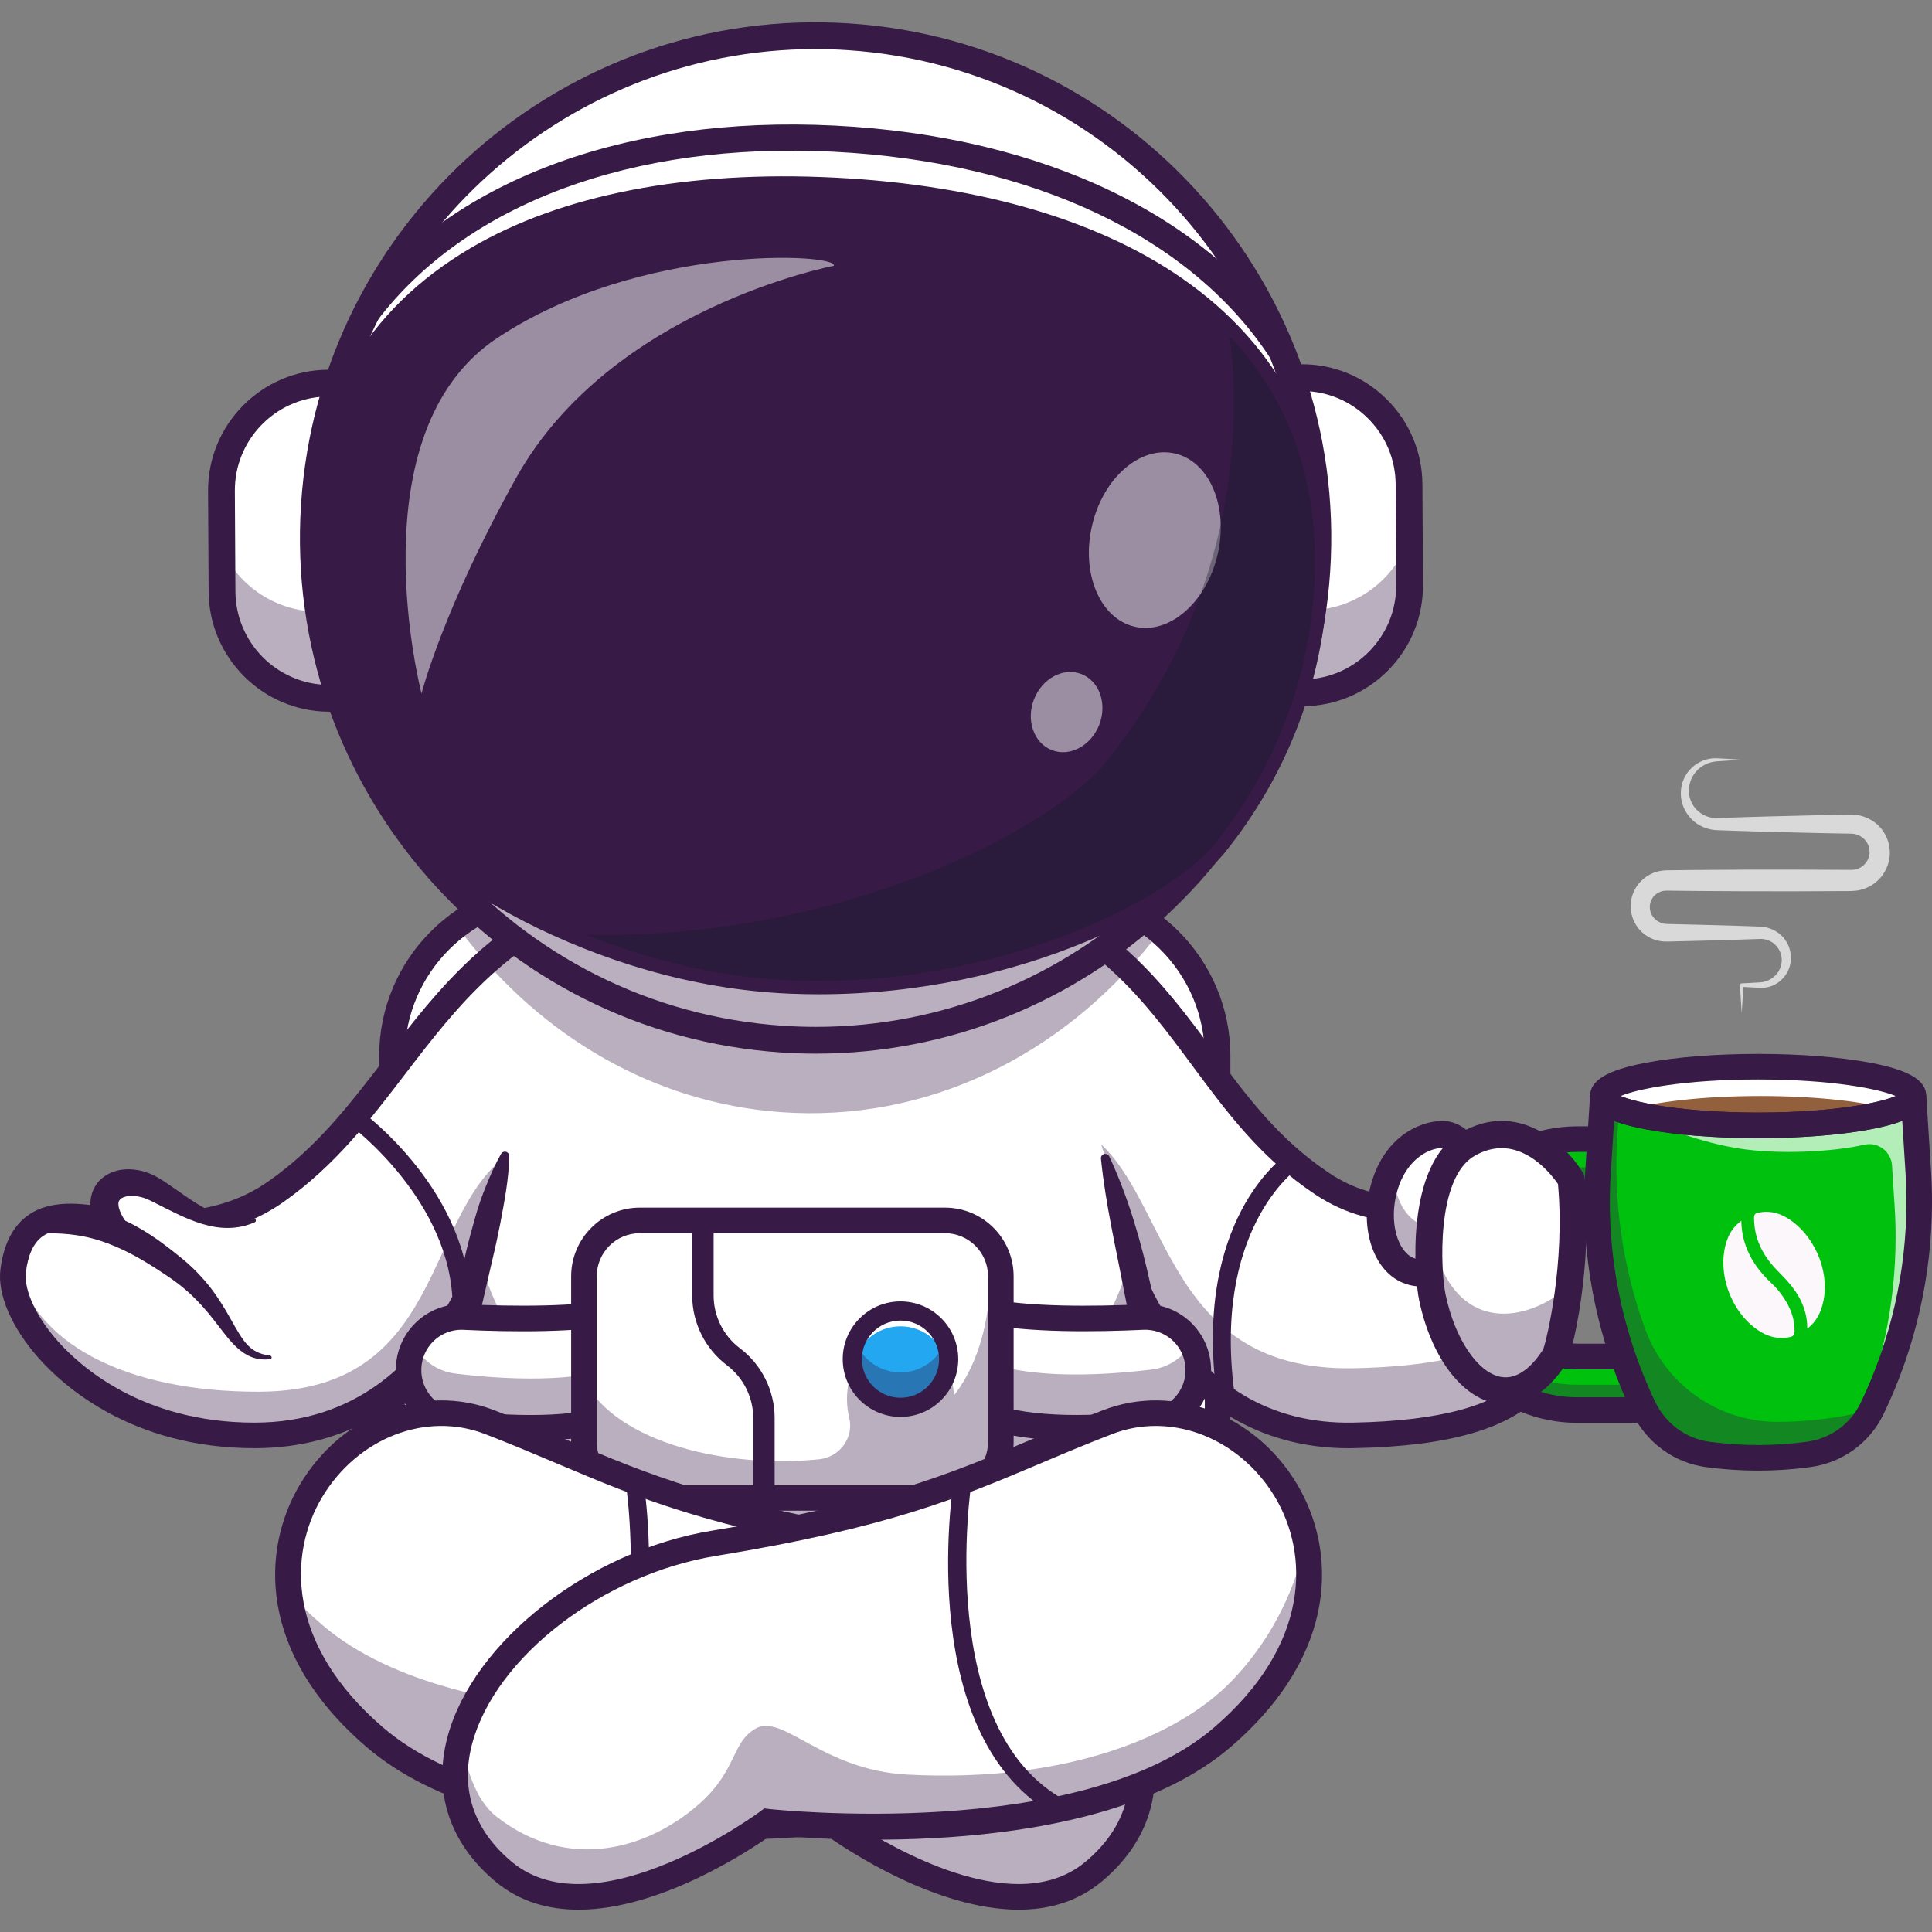 <?xml version="1.0" encoding="utf-8"?>
<!-- Generator: Adobe Illustrator 25.0.0, SVG Export Plug-In . SVG Version: 6.00 Build 0)  -->
<svg version="1.1" id="Layer_1" xmlns="http://www.w3.org/2000/svg" xmlns:xlink="http://www.w3.org/1999/xlink" x="0px" y="0px"
	 viewBox="0 0 1000 1000" style="enable-background:new 0 0 1000 1000;" xml:space="preserve">
<rect x="0" y="0" width="1000" height="1000" fill="#808080" stroke="none"/>
<style type="text/css">
	.st0{fill:#FFFFFF;}
	.st1{fill:#371A45;}
	.st2{opacity:0.35;}
	.st3{fill:#22A7F0;}
	.st4{opacity:0.5;}
	.st5{fill:#111A28;}
	.st6{opacity:0.2;}
	.st7{fill:#390075;}
	.st8{fill:#00C10E;}
	.st9{fill:#FCF7FB;}
	.st10{opacity:0.7;}
	.st11{fill:#93603E;}
</style>
<g>
	<g>
		<g>
			<path class="st0" d="M623.63,546.6v255.25c0,42.93-35.13,78.04-78.04,78.04H287.53c-42.91,0-78.04-35.11-78.04-78.04V546.6
				c0-25.28,12.17-47.83,30.93-62.11c13.12-9.99,29.46-15.93,47.11-15.93h258.06c19.3,0,37.03,7.11,50.69,18.85
				C613,501.74,623.63,522.97,623.63,546.6z"/>
		</g>
		<g>
			<path class="st1" d="M545.58,468.55c42.92,0,78.04,35.12,78.04,78.04v255.26c0,42.92-35.12,78.04-78.04,78.04H287.53
				c-42.92,0-78.04-35.12-78.04-78.04V546.59c0-42.92,35.12-78.04,78.04-78.04H545.58 M545.58,455.32H287.53
				c-50.33,0-91.27,40.95-91.27,91.27v255.26c0,50.33,40.94,91.27,91.27,91.27h258.05c50.33,0,91.27-40.94,91.27-91.27V546.59
				C636.85,496.26,595.91,455.32,545.58,455.32L545.58,455.32z"/>
		</g>
		<g>
			<path class="st0" d="M514.68,459.42c96.12,33,103.22,109.12,169.71,153.3c28.78,19.13,58.85,14.45,94.75,4.82
				c19.14-5.13,28.32,13.84,29.58,46.31c1.75,45.24-13.82,77.25-107.98,79.09C591,745.1,572,615.18,572,615.18"/>
		</g>
		<g class="st2">
			<path class="st1" d="M700.74,742.96C590.99,745.1,572,615.19,572,615.19l-10.93-29.71c45.27,27.44,37.8,124.7,139.67,122.72
				c77.86-1.52,101.97-23.67,107.02-56.87c0.46,3.9,0.79,8.1,0.96,12.54C810.47,709.1,794.91,741.11,700.74,742.96z"/>
		</g>
		<g>
			<path class="st1" d="M698.12,749.6c-46.18,0-83.7-22.92-108.64-66.44c-18.87-32.92-23.82-65.65-24.02-67.02
				c-0.53-3.62,1.97-6.98,5.59-7.51c3.61-0.52,6.98,1.98,7.5,5.59c0.05,0.31,4.87,31.92,22.6,62.69
				c23.21,40.27,56.7,60.34,99.47,59.43c44.91-0.88,73.81-8.79,88.33-24.18c9.98-10.58,14.04-25.39,13.16-48.04
				c-1.06-27.44-7.51-36.17-11.26-38.94c-1.68-1.23-4.53-2.71-9.99-1.25c-34.37,9.22-67.89,15.72-100.13-5.7
				c-28.04-18.63-45.99-42.89-63.35-66.35c-25.61-34.61-49.81-67.31-104.85-86.21c-3.46-1.19-5.3-4.95-4.11-8.41s4.95-5.3,8.41-4.11
				c58.94,20.24,85.5,56.14,111.19,90.85c17.45,23.58,33.93,45.85,60.03,63.2c25.16,16.72,50.82,14.28,89.38,3.94
				c8-2.15,15.36-0.98,21.27,3.37c10.07,7.42,15.66,23.93,16.64,49.08c0.69,17.83-0.59,40.49-16.76,57.63
				c-17.33,18.37-48.37,27.37-97.7,28.33C699.95,749.59,699.03,749.6,698.12,749.6z"/>
		</g>
		<g>
			<path class="st0" d="M318.09,459.42c-96.12,33-110.02,111.75-175.45,157.5c-19.53,13.65-46.42,21.13-88.98,14.48
				c-19.58-3.06-42.85-5.79-46.88,26.46c-3.27,26.21,42.05,85.29,125.24,85.1c109.76-0.25,128.74-127.77,128.74-127.77
				L318.09,459.42z"/>
		</g>
		<g class="st2">
			<path class="st1" d="M273,591.96l-12.24,23.21c0,0-18.99,127.53-128.75,127.79c-83.18,0.19-128.5-58.89-125.23-85.11
				c0.22-1.77,0.5-3.43,0.83-5c8.67,42.01,56.73,67.65,126.49,67.5C237.09,720.13,216.8,615.84,273,591.96z"/>
		</g>
		<g>
			<path class="st1" d="M131.62,749.57c-63.52,0-99.18-32.55-111.58-46.57C6.01,687.16-1.4,669.97,0.22,657.04
				c1.58-12.64,6.15-21.89,13.58-27.49c12.18-9.18,28.77-6.58,40.88-4.68c36.27,5.67,63.01,1.43,84.17-13.36
				c25.06-17.52,42.18-39.87,60.3-63.54c27.93-36.48,56.82-74.2,116.79-94.79c3.45-1.19,7.22,0.65,8.41,4.11s-0.65,7.22-4.11,8.41
				c-56.19,19.29-83.84,55.4-110.58,90.32c-17.94,23.43-36.49,47.65-63.23,66.34c-23.8,16.64-54.48,21.75-93.79,15.59
				c-12.21-1.91-23.76-3.18-30.87,2.18c-4.53,3.41-7.28,9.48-8.41,18.56c-0.85,6.79,2.99,20.18,16.6,35.56
				c11.21,12.67,43.55,42.1,101.67,42.1c0.13,0,0.25,0,0.39,0c102.88-0.23,122.03-120.91,122.21-122.13
				c0.54-3.61,3.9-6.12,7.52-5.57c3.61,0.54,6.11,3.9,5.57,7.52c-0.2,1.35-5.15,33.51-24.03,66.13
				c-25.41,43.91-63.87,67.18-111.24,67.28C131.9,749.57,131.76,749.57,131.62,749.57z"/>
		</g>
		<g>
			<path class="st1" d="M238.91,681.2c-2.55,0-4.62-2.07-4.62-4.62c0-54.82-52.9-94.14-53.44-94.53c-2.06-1.5-2.51-4.39-1.01-6.45
				s4.39-2.51,6.45-1.01c2.34,1.7,57.23,42.41,57.23,101.99C243.53,679.13,241.46,681.2,238.91,681.2z"/>
		</g>
		<g>
			<path class="st0" d="M61,637.96c-17.37-20.07,1.08-32.62,19.63-22c16.85,9.65,31.91,21.28,51.02,15.76
				c0,0-1.45,12.13-16.79,25.45C99.5,670.48,61,637.96,61,637.96z"/>
		</g>
		<g>
			<path class="st1" d="M55.99,642.29c-3.48-3.58-6.79-7.86-8.46-13.89c-0.79-2.99-1.13-6.55-0.07-10.2
				c0.46-1.81,1.36-3.56,2.41-5.15c1.1-1.56,2.46-2.89,3.91-3.96c2.93-2.13,6.14-3.19,9.18-3.65c3.07-0.43,5.99-0.23,8.74,0.28
				c2.76,0.51,5.34,1.42,7.73,2.57c1.19,0.59,2.35,1.2,3.45,1.89c0.59,0.35,1.08,0.66,1.52,0.97l1.4,0.93
				c7.44,4.97,14.23,10.21,21.56,14.03c3.65,1.93,7.46,3.41,11.47,4.28c4.01,0.84,8.23,0.98,12.53,0.42h0.01
				c0.52-0.07,1,0.3,1.07,0.82c0.06,0.43-0.18,0.83-0.56,1c-4.14,1.84-8.78,2.9-13.51,2.95c-4.74,0.1-9.47-0.8-13.94-2.14
				c-8.96-2.79-16.94-7.21-24.65-11.04l-1.44-0.72c-0.49-0.26-0.96-0.48-1.34-0.64c-0.81-0.38-1.64-0.68-2.47-0.97
				c-1.65-0.56-3.31-0.87-4.89-1.03c-3.15-0.34-6.05,0.5-7.23,1.54c-0.57,0.55-0.83,0.92-0.99,1.53c-0.18,0.58-0.19,1.56,0.07,2.8
				c0.29,1.23,0.84,2.69,1.62,4.17c0.78,1.49,1.8,3.02,2.86,4.58l0.21,0.31c2.06,3.02,1.29,7.14-1.73,9.2
				C61.78,644.98,58.19,644.56,55.99,642.29z"/>
		</g>
		<g>
			<path class="st1" d="M139.74,703.56c-3.07,0.3-6.37,0.07-9.47-1.12c-3.09-1.19-5.85-3.18-8.14-5.41
				c-2.35-2.21-4.3-4.64-6.18-7.03l-5.5-7.07c-3.6-4.63-7.41-8.9-11.52-12.77c-4.11-3.91-8.58-7.24-13.33-10.37
				c-5-3.34-9.83-6.42-14.78-9.18c-4.94-2.75-9.98-5.12-15.11-7.05c-10.27-3.95-20.98-5.43-31.86-5.15h-0.18
				c-3.66,0.09-6.7-2.79-6.79-6.45c-0.09-3.38,2.38-6.24,5.64-6.72c12.9-1.93,26.47-0.01,38.39,4.94
				c12.02,4.77,22.45,12.43,31.68,19.94c4.94,3.85,9.59,8.31,13.66,13.1c4.14,4.76,7.58,10.03,10.71,15.26
				c3.1,5.24,5.77,10.59,9.02,15.1c1.64,2.25,3.53,4.19,5.84,5.58c2.32,1.35,5.03,2.19,7.92,2.5h0.01c0.52,0.06,0.9,0.53,0.84,1.05
				C140.55,703.17,140.18,703.52,139.74,703.56z"/>
		</g>
		<g>
			<path class="st0" d="M612.38,875.01H220.73c0,0-0.43-43.76,7.28-108.75c1.37-11.66,3.02-24.02,4.99-36.94
				c8.64-56.95,23.33-124.69,48.35-192.01c3.76-10.13,7.77-20.24,12-30.31c3.38-8,6.9-15.95,10.6-23.86
				c2.69-5.79,5.48-11.56,8.35-17.3h208.49c2.88,5.74,5.67,11.5,8.35,17.3c3.75,8,7.31,16.07,10.71,24.15
				c4.85,11.53,9.38,23.12,13.62,34.71c23.96,65.78,38.18,131.7,46.61,187.32c1.97,12.96,3.62,25.36,5.01,37.07
				C612.8,831.3,612.38,875.01,612.38,875.01z"/>
		</g>
		<g class="st2">
			<path class="st1" d="M612.38,875.01H220.73c0,0-0.43-43.76,7.28-108.75c1.37-11.66,3.02-24.02,4.99-36.94
				c3.72-24.52,8.57-51.06,14.88-78.68c20.46,71.47,86.36,125.89,167.09,125.89h3.5c80.51,0,146.23-54.13,166.89-125.33
				c6.25,27.42,11.04,53.76,14.73,78.11c1.97,12.96,3.62,25.36,5.01,37.07C612.8,831.3,612.38,875.01,612.38,875.01z"/>
		</g>
		<g>
			<path class="st1" d="M574.14,598.54c9.99,21.44,16.47,44.1,21.49,67c2.74,11.41,4.68,22.98,6.76,34.52
				c0.98,5.78,1.8,11.58,2.7,17.37l1.36,8.68l1.2,8.71l2.35,17.42l2.15,17.44c1.28,11.65,2.5,23.3,3.46,34.98
				c1.95,23.4,3.29,46.67,3.38,70.41l0.03,6.55h-6.64H413.22v-13.23h6.67v13.23H220.74h-6.64l0.03-6.55
				c0.09-23.85,1.45-47.24,3.41-70.75c1.98-23.46,4.63-46.87,8.11-70.16l1.26-8.74l1.44-8.71c0.98-5.8,1.87-11.62,2.93-17.42
				c2.23-11.56,4.24-23.16,6.56-34.72c1.15-5.78,2.15-11.59,3.56-17.31c1.38-5.73,2.94-11.42,4.56-17.09
				c1.56-5.68,3.53-11.26,5.79-16.75c2.21-5.5,4.63-10.93,7.6-16.18c0.62-1.09,2-1.47,3.09-0.85c0.75,0.42,1.16,1.21,1.15,2.01v0.06
				c-0.23,12.08-2.53,23.48-4.67,34.93c-1.13,5.71-2.32,11.4-3.69,17.05l-3.92,16.99c-5.4,22.63-9.1,45.64-12.57,68.64
				c-3.44,23.02-6.06,46.16-8.02,69.35c-1.94,23.14-3.28,46.54-3.37,69.51l-6.62-6.55h199.15v13.23h-6.67v-13.23h199.15l-6.62,6.55
				c-0.09-22.86-1.42-46.15-3.34-69.18c-1.97-23.07-4.46-46.12-8.03-69.01l-1.29-8.59l-1.48-8.56c-1.03-5.7-1.96-11.41-3.07-17.09
				c-2.28-11.35-4.34-22.74-6.69-34.07c-4.28-22.77-9.61-45.21-11.98-68.69l-0.01-0.05c-0.12-1.23,0.77-2.32,2-2.44
				C572.86,597.17,573.75,597.71,574.14,598.54z"/>
		</g>
		<g>
			<g class="st2">
				<path class="st1" d="M415.48,730.42c1.64,2.51,3.23,4.98,4.76,7.4C418.7,735.4,417.1,732.92,415.48,730.42z"/>
			</g>
			<g>
				<path class="st0" d="M323.05,731.81c-24.27,9.82-61.82,7.77-87.42,4.67c-15.36-1.86-26.13-16.03-23.87-31.33l0,0
					c2.06-13.96,14.35-24.12,28.45-23.46c23.95,1.12,59.87,1.65,82.61-3.4"/>
			</g>
			<g class="st2">
				<path class="st1" d="M323.06,731.8c-24.27,9.84-61.83,7.76-87.43,4.68c-15.36-1.86-26.13-16.04-23.87-31.33
					c0.45-3.12,1.43-6.05,2.82-8.73c4.04,7.72,11.7,13.41,21.04,14.54c25.56,3.1,63.05,5.15,87.32-4.62L323.06,731.8z"/>
			</g>
			<g>
				<path class="st1" d="M274.81,745.65c-14.05,0-28.02-1.16-39.97-2.61c-9.2-1.11-17.37-5.79-22.99-13.16
					c-5.63-7.38-7.99-16.51-6.63-25.71c2.57-17.41,17.72-29.96,35.31-29.1c24.95,1.17,59.23,1.55,80.87-3.25
					c3.44-0.76,11.99-0.8,17,15.34c5.07,16.32,4.5,43.74-12.86,50.76l0,0C311.28,743.71,292.98,745.65,274.81,745.65z M238.9,688.28
					c-10.31,0-19.07,7.51-20.6,17.84c-0.83,5.63,0.61,11.22,4.06,15.75c3.44,4.51,8.43,7.37,14.06,8.05
					c36.58,4.43,66.46,2.93,84.14-4.23c5.09-2.06,6.61-10.32,7.03-13.78c1.5-12.38-2.23-23.96-4.62-26.86
					c-23.08,4.83-57.8,4.46-83.08,3.27C239.57,688.29,239.23,688.28,238.9,688.28z M323.05,731.81h0.02H323.05z"/>
			</g>
			<g>
				<path class="st0" d="M596.07,736.47c-12.01,1.46-26.67,2.68-41.35,2.54c-1.01,0-2.01-0.02-3.02-0.05
					c-1.06-0.02-2.13-0.05-3.19-0.09c-0.72-0.02-1.42-0.05-2.11-0.08c-0.84-0.05-1.67-0.09-2.5-0.14c-1.06-0.06-2.11-0.14-3.16-0.21
					h-0.08c-1.04-0.08-2.1-0.17-3.14-0.28c-0.69-0.06-1.38-0.14-2.05-0.21c-0.58-0.05-1.16-0.12-1.73-0.18
					c-0.9-0.11-1.81-0.23-2.68-0.35c-0.84-0.12-1.67-0.24-2.48-0.38c-0.17-0.02-0.34-0.03-0.49-0.08c-0.97-0.14-1.91-0.31-2.85-0.49
					c-0.95-0.17-1.88-0.35-2.8-0.55c-0.08-0.02-0.15-0.03-0.23-0.05c-0.52-0.12-1.04-0.23-1.55-0.35c-0.57-0.12-1.13-0.26-1.7-0.41
					h-0.02c-1.73-0.43-3.43-0.92-5.09-1.44c-0.89-0.28-1.78-0.58-2.65-0.89c-0.87-0.31-1.73-0.64-2.56-0.98l0.11-25.69l0.12-27.82
					c5.82,1.3,12.52,2.22,19.64,2.86c20.71,1.88,45.15,1.36,62.97,0.54c0.43-0.02,0.86-0.03,1.3-0.03
					c13.54,0,25.16,9.96,27.15,23.49C622.21,720.45,611.42,734.62,596.07,736.47z"/>
			</g>
			<g class="st2">
				<path class="st1" d="M596.07,736.47c-12.01,1.46-26.67,2.68-41.35,2.54c-1.01,0-2.01-0.02-3.02-0.05
					c-1.06-0.02-2.13-0.05-3.19-0.09c-0.72-0.02-1.42-0.05-2.11-0.08c-0.84-0.05-1.67-0.09-2.5-0.14c-1.06-0.06-2.11-0.14-3.16-0.21
					h-0.08c-1.04-0.08-2.1-0.17-3.14-0.28c-0.69-0.06-1.38-0.14-2.05-0.21c-0.58-0.05-1.16-0.12-1.73-0.18
					c-0.9-0.11-1.81-0.23-2.68-0.35c-0.84-0.12-1.67-0.25-2.48-0.38c-0.17-0.02-0.34-0.03-0.49-0.08c-0.96-0.14-1.92-0.31-2.85-0.49
					c-0.95-0.17-1.88-0.35-2.8-0.55c-0.08-0.02-0.15-0.03-0.23-0.05c-0.52-0.12-1.04-0.23-1.55-0.35c-0.57-0.12-1.13-0.26-1.7-0.41
					h-0.02c-1.73-0.43-3.43-0.92-5.09-1.44c-0.89-0.28-1.78-0.58-2.65-0.89c-0.87-0.31-1.73-0.64-2.56-0.98l0.11-25.69l0.02-1.85
					c0.78,0.32,1.61,0.64,2.44,0.93c0.87,0.31,1.76,0.61,2.65,0.89c1.65,0.52,3.36,1.01,5.09,1.44h0.02
					c0.57,0.15,1.13,0.29,1.7,0.41c0.51,0.12,1.03,0.23,1.55,0.35l0.23,0.05c0.92,0.2,1.85,0.38,2.8,0.55
					c0.93,0.18,1.88,0.35,2.85,0.49c0.15,0.05,0.32,0.06,0.49,0.08c0.81,0.14,1.64,0.26,2.48,0.38c0.87,0.12,1.78,0.24,2.68,0.35
					c0.57,0.06,1.15,0.14,1.73,0.18c0.67,0.08,1.36,0.15,2.05,0.21c1.04,0.11,2.1,0.2,3.14,0.28h0.08c1.04,0.08,2.1,0.15,3.16,0.21
					c0.83,0.05,1.65,0.09,2.5,0.14c0.69,0.03,1.39,0.06,2.11,0.08c1.06,0.05,2.13,0.08,3.19,0.09c1.01,0.03,2.01,0.05,3.02,0.05
					c14.68,0.14,29.34-1.09,41.35-2.54c8.92-1.07,16.3-6.31,20.47-13.51c1.7,2.94,2.88,6.24,3.4,9.77
					C622.21,720.45,611.42,734.62,596.07,736.47z"/>
			</g>
			<g>
				<path class="st1" d="M556.9,745.65c-18.17,0-36.47-1.94-50.73-7.71l0,0c-17.36-7.03-17.94-34.45-12.86-50.76
					c5.02-16.14,13.56-16.11,17-15.34c21.64,4.8,55.92,4.41,80.87,3.25c17.57-0.89,32.73,11.69,35.31,29.1
					c1.36,9.19-1,18.33-6.63,25.71c-5.62,7.37-13.79,12.04-22.99,13.16C584.91,744.49,570.94,745.65,556.9,745.65z M511.14,725.67
					c17.68,7.16,47.56,8.66,84.14,4.23c5.63-0.68,10.62-3.54,14.06-8.05c3.45-4.52,4.89-10.11,4.06-15.74
					c-1.58-10.66-10.84-18.27-21.6-17.81c-25.28,1.18-60,1.56-83.08-3.28c-2.38,2.91-6.11,14.49-4.62,26.87
					C504.52,715.35,506.04,723.61,511.14,725.67L511.14,725.67z"/>
			</g>
			<g>
				<path class="st0" d="M518.03,660.61v85.76c0,15.91-13.02,28.94-28.94,28.94H331.16c-15.89,0-28.91-13.02-28.91-28.94v-85.76
					c0-15.91,13.02-28.91,28.91-28.91H489.1c9.37,0,17.73,4.51,23.03,11.46C515.83,648.01,518.03,654.06,518.03,660.61z"/>
			</g>
			<g class="st2">
				<path class="st1" d="M518.03,660.61v85.76c0,15.9-13.02,28.92-28.94,28.92H331.16c-15.9,0-28.91-13.01-28.91-28.91v-32.1
					c16.92,32.9,74.41,45.83,121.71,41.04c10.56-1.07,18.12-11.11,15.6-21.42c-0.75-3.08-1.16-6.34-1.16-9.72
					c0-18.71,12.39-33.87,27.68-33.87c14.78,0,26.89,14.19,27.67,32.05c18.95-24.77,19.98-57.93,18.38-79.2
					C515.83,648.02,518.03,654.07,518.03,660.61z"/>
			</g>
			<g>
				<path class="st1" d="M489.11,781.91H331.17c-19.59,0-35.54-15.94-35.54-35.53v-85.77c0-19.59,15.94-35.54,35.54-35.54h157.94
					c19.59,0,35.54,15.94,35.54,35.54v85.77C524.64,765.97,508.7,781.91,489.11,781.91z M331.17,638.3c-12.3,0-22.3,10.01-22.3,22.3
					v85.77c0,12.3,10.01,22.3,22.3,22.3h157.94c12.3,0,22.3-10,22.3-22.3V660.6c0-12.3-10-22.3-22.3-22.3H331.17z"/>
			</g>
			<g>
				<circle class="st3" cx="466.09" cy="703.49" r="24.94"/>
			</g>
			<g>
				<path class="st0" d="M491.03,703.5c0,1.35-0.1,2.68-0.32,3.97c-1.9-11.89-12.2-20.97-24.62-20.97
					c-12.42,0-22.72,9.08-24.62,20.97c-0.22-1.3-0.32-2.62-0.32-3.97c0-13.77,11.17-24.94,24.94-24.94
					C479.86,678.55,491.03,689.72,491.03,703.5z"/>
			</g>
			<g class="st2">
				<path class="st1" d="M491.02,703.49c0,13.77-11.16,24.94-24.94,24.94s-24.94-11.16-24.94-24.94c0-3.19,0.6-6.22,1.71-9.02
					c3.59,9.3,12.64,15.89,23.23,15.89s19.63-6.59,23.23-15.89C490.42,697.26,491.02,700.3,491.02,703.49z"/>
			</g>
			<g>
				<path class="st1" d="M466.09,733.4c-16.49,0-29.9-13.42-29.9-29.9c0-16.49,13.41-29.9,29.9-29.9s29.9,13.41,29.9,29.9
					C495.99,719.98,482.58,733.4,466.09,733.4z M466.09,683.52c-11.02,0-19.98,8.96-19.98,19.98c0,11.02,8.96,19.98,19.98,19.98
					c11.02,0,19.98-8.96,19.98-19.98C486.07,692.48,477.1,683.52,466.09,683.52z"/>
			</g>
			<g>
				<path class="st1" d="M395.41,780.84c-3.06,0-5.54-2.48-5.54-5.54v-41.38c0-10.65-5.08-20.82-13.58-27.23
					c-11.27-8.49-18-21.97-18-36.09v-38.91c0-3.06,2.48-5.54,5.54-5.54s5.54,2.48,5.54,5.54v38.91c0,10.65,5.08,20.83,13.58,27.23
					c11.27,8.49,18,21.98,18,36.09v41.38C400.95,778.36,398.47,780.84,395.41,780.84z"/>
			</g>
		</g>
		<g class="st2">
			<path class="st1" d="M596.28,487.4c-46.79,58.82-116.51,93.76-192.25,88.23c-65.9-4.81-123.71-39.36-163.62-91.14
				c13.12-9.99,29.46-15.93,47.11-15.93h258.06C564.89,468.56,582.61,475.67,596.28,487.4z"/>
		</g>
		<g>
			<g>
				<path class="st0" d="M674.36,358.61L674.36,358.61c-2.93,0.02-5.31-2.34-5.33-5.27l-0.86-152.56c-0.02-2.93,2.34-5.31,5.27-5.33
					l0,0c30.69-0.17,55.7,24.56,55.88,55.25l0.29,52.02C729.78,333.42,705.04,358.44,674.36,358.61z"/>
				<path class="st1" d="M674.33,359.86c-1.73,0-3.36-0.67-4.6-1.89c-1.24-1.23-1.93-2.87-1.94-4.61l-0.86-152.56
					c-0.01-1.75,0.66-3.39,1.89-4.64c1.23-1.24,2.87-1.93,4.61-1.94c15.14-0.09,29.47,5.74,40.26,16.41
					c10.79,10.67,16.78,24.9,16.86,40.08l0.29,52.02c0.09,15.17-5.74,29.47-16.41,40.26s-24.9,16.78-40.08,16.86l0,0
					C674.35,359.86,674.34,359.86,674.33,359.86z M673.76,196.71c-0.1,0-0.21,0-0.31,0c-1.08,0.01-2.1,0.43-2.86,1.2
					s-1.18,1.79-1.17,2.87l0.86,152.56c0.01,1.08,0.43,2.1,1.2,2.86c0.76,0.76,1.78,1.17,2.85,1.17c0.01,0,0.02,0,0.02,0l0,0
					c14.51-0.08,28.12-5.81,38.32-16.12c10.2-10.32,15.77-23.99,15.69-38.5l-0.29-52.02c-0.08-14.51-5.81-28.12-16.12-38.32
					C701.7,202.27,688.15,196.71,673.76,196.71z"/>
			</g>
			<g class="st2">
				<path class="st1" d="M729.47,278.34l0.14,24.4c0.17,30.68-24.57,55.7-55.26,55.88c-2.92,0.02-5.31-2.35-5.33-5.28l-0.24-40.56
					c0.83,1.84,2.69,3.11,4.84,3.12l3.62-0.03C701.49,315.74,722.04,300.08,729.47,278.34z"/>
			</g>
			<g>
				<path class="st1" d="M674.33,365.54c-3.24,0-6.29-1.25-8.59-3.53c-2.32-2.3-3.61-5.36-3.63-8.62l-0.86-152.56
					c-0.02-3.27,1.24-6.34,3.53-8.66c2.3-2.32,5.36-3.61,8.62-3.63c16.75-0.13,32.42,6.32,44.29,18.05s18.46,27.39,18.55,44.09
					l0.29,52.02c0.09,16.69-6.32,32.42-18.05,44.29c-11.74,11.87-27.39,18.46-44.09,18.55l0,0
					C674.37,365.54,674.35,365.54,674.33,365.54z M675.11,202.41l0.84,149.24c12.38-0.47,23.93-5.55,32.68-14.4
					c9.13-9.24,14.12-21.48,14.05-34.47l-0.29-52.02c-0.07-12.99-5.2-25.18-14.44-34.31C699.1,207.69,687.49,202.74,675.11,202.41z"
					/>
			</g>
			<g>
				<path class="st0" d="M169.88,198.29L169.88,198.29c2.93-0.02,5.31,2.34,5.33,5.27l0.86,152.56c0.02,2.93-2.34,5.31-5.27,5.33
					l0,0c-30.69,0.17-55.7-24.56-55.88-55.25l-0.29-52.02C114.46,223.48,139.2,198.46,169.88,198.29z"/>
				<path class="st1" d="M170.48,362.69c-31.18,0-56.63-25.27-56.8-56.49l-0.29-52.02c-0.18-31.32,25.17-56.95,56.49-57.13l0,0
					c1.81,0.04,3.39,0.66,4.64,1.89c1.24,1.23,1.93,2.87,1.94,4.61l0.86,152.56c0.01,1.75-0.66,3.39-1.89,4.64
					c-1.23,1.24-2.87,1.93-4.61,1.94C170.7,362.69,170.59,362.69,170.48,362.69z M169.89,199.54
					c-29.95,0.17-54.18,24.67-54.01,54.62l0.29,52.02c0.17,29.85,24.51,54.01,54.31,54.01c0.1,0,0.21,0,0.31,0
					c1.08-0.01,2.1-0.43,2.86-1.2c0.76-0.77,1.18-1.79,1.17-2.87l-0.86-152.56c-0.01-1.08-0.43-2.1-1.2-2.86
					C171.99,199.95,170.96,199.48,169.89,199.54L169.89,199.54z"/>
			</g>
			<g class="st2">
				<path class="st1" d="M175.84,313.79l0.23,42.32c0.02,2.92-2.35,5.31-5.28,5.33c-16.11,0.08-30.67-6.69-40.88-17.59
					c-9.22-9.85-14.9-23.08-14.99-37.65l-0.12-21.92c8.82,19.18,28.3,32.47,50.8,32.35l5.57-0.03
					C173.21,316.58,174.93,315.45,175.84,313.79z"/>
			</g>
			<g>
				<path class="st1" d="M170.48,368.37c-34.3,0-62.29-27.8-62.49-62.14l-0.29-52.02c-0.19-34.46,27.68-62.65,62.14-62.84l0,0
					c3.28-0.01,6.34,1.24,8.66,3.53c2.32,2.3,3.61,5.36,3.63,8.62L183,356.08c0.02,3.27-1.24,6.34-3.53,8.66
					c-2.3,2.32-5.36,3.61-8.62,3.63C170.72,368.37,170.6,368.37,170.48,368.37z M168.29,205.26c-26.06,1.01-46.88,22.6-46.73,48.87
					l0.29,52.02c0.15,26.27,21.21,47.63,47.28,48.34L168.29,205.26z"/>
			</g>
			<g>
				<circle class="st0" cx="422.15" cy="278.45" r="259.97"/>
				<path class="st1" d="M422.52,539.69c-5.79,0-11.6-0.19-17.43-0.57c-143.73-9.41-253.01-134-243.6-277.72
					c9.41-143.73,133.98-253,277.72-243.6c143.73,9.41,253.01,134,243.6,277.72c-4.56,69.62-35.96,133.31-88.41,179.32
					C546.34,516.99,485.87,539.69,422.52,539.69z M421.98,19.72c-135.03,0-249.06,105.19-258,241.84
					c-9.32,142.36,98.92,265.76,241.28,275.08c5.72,0.37,11.42,0.56,17.07,0.56c135.03,0.01,249.06-105.2,258-241.84
					C689.65,153,581.41,29.6,439.05,20.28C433.33,19.9,427.63,19.72,421.98,19.72z"/>
			</g>
			<g class="st2">
				<path class="st1" d="M681.44,259.36c0.88,11.84,0.94,23.88,0.14,36.08c-9.4,143.27-133.14,251.81-276.41,242.44
					c-143.27-9.4-251.81-133.14-242.44-276.41c0.27-4.12,0.63-8.24,1.1-12.29c9.22,127.43,111.21,231.75,242.3,240.33
					C545.27,498.62,665.98,396.5,681.44,259.36z"/>
			</g>
			<g>
				<path class="st1" d="M422.33,545.36c-5.84,0-11.71-0.19-17.61-0.58c-146.86-9.61-258.51-136.91-248.9-283.77
					C165.43,114.16,292.7,2.51,439.59,12.12c146.86,9.61,258.51,136.91,248.9,283.77C679.26,436.84,561.62,545.36,422.33,545.36z
					 M421.98,25.4c-132.07,0-243.59,102.88-252.34,236.52c-9.11,139.23,96.74,259.92,235.98,269.04c5.59,0.36,11.17,0.55,16.7,0.55
					c132.07,0.01,243.59-102.88,252.34-236.53c9.11-139.23-96.74-259.92-235.98-269.03C433.09,25.58,427.51,25.4,421.98,25.4z"/>
			</g>
			<g>
				<path class="st1" d="M680.31,302.04c-2.56,50.81-21.42,97.15-51.59,134.76C606.1,465,516.59,511.83,409.2,507.4
					c-99.58-4.11-187.47-61.74-207.14-92.06c-26.24-40.45-40.36-88.45-37.81-139.26c6.76-134.46,125.09-184.38,267.6-177.21
					C574.35,106.04,687.07,167.59,680.31,302.04z"/>
			</g>
			<g>
				<path class="st1" d="M423.9,514.63c-4.95,0-9.94-0.1-15-0.31c-103.24-4.26-191.99-63.34-212.67-95.21
					c-28.01-43.16-41.46-92.74-38.92-143.38c3.32-66.02,32.36-115.59,86.3-147.34c47.03-27.68,112.23-40.3,188.57-36.45
					c76.33,3.84,139.94,22.92,183.96,55.19c50.48,37,74.4,89.24,71.08,155.26l0,0c-2.55,50.63-20.91,98.61-53.11,138.75
					C612.78,467.74,530.55,514.63,423.9,514.63z M407.13,105.18c-83.55,0-228.44,21.75-235.97,171.26
					c-2.4,47.7,10.29,94.43,36.7,135.14c18.75,28.9,104.52,84.9,201.62,88.91c107.64,4.46,193.68-42.89,213.83-68.01
					c30.36-37.85,47.68-83.07,50.08-130.77c3.07-61.07-18.94-109.31-65.43-143.38c-41.83-30.66-102.85-48.82-176.46-52.52
					C424.23,105.42,416.02,105.18,407.13,105.18z M680.31,302.04h0.02H680.31z"/>
			</g>
			<g class="st4">
				
					<ellipse transform="matrix(0.228 -0.974 0.974 0.228 189.25 797.657)" class="st0" cx="597.37" cy="279.55" rx="46.01" ry="33.34"/>
			</g>
			<g class="st4">
				
					<ellipse transform="matrix(0.36 -0.933 0.933 0.36 9.503 750.929)" class="st0" cx="552.02" cy="368.54" rx="21.12" ry="18.12"/>
			</g>
			<g class="st2">
				<path class="st5" d="M636.43,174.08c30.03,31.69,46.58,73.95,43.87,127.95c-2.56,50.82-21.43,97.16-51.58,134.77
					c-22.63,28.2-112.14,75.03-219.53,70.6c-37.92-1.56-74.13-10.88-105.55-23.52c132.13,2.62,241.18-54.9,269.23-89.87
					c38.3-47.73,62.24-106.56,65.47-171.03C639.22,205.75,638.52,189.46,636.43,174.08z"/>
			</g>
			<g>
				<path class="st1" d="M664.05,189.79c-1.67,0-3.35-0.62-4.66-1.86l-0.69-0.62l-0.39-0.68c-40.63-63.49-123.33-102.89-226.9-108.1
					c-104.14-5.23-190.35,26.81-236.53,87.92l-0.49,0.58c-2.49,2.79-6.73,2.97-9.51,0.48c-2.71-2.43-2.96-6.59-0.68-9.38
					c48.95-64.64,139.28-98.58,247.89-93.12c107.83,5.43,194.33,46.97,237.42,114c1.9,2.59,1.74,6.25-0.55,8.66
					C667.63,189.08,665.84,189.79,664.05,189.79z"/>
			</g>
			<g class="st4">
				<path class="st0" d="M218.17,358.98c0,0-34.97-134.74,39.17-184s176.98-43.87,174.24-37.4c0,0-115.24,21.84-164.32,109.61
					C229.42,314.88,218.17,358.98,218.17,358.98z"/>
			</g>
		</g>
		<g>
			<path class="st0" d="M429.23,942.92c0,0-162.86,18.46-235.25-43.74c-98.9-84.98-14.1-191.47,59.37-163.1
				c63.96,24.7,90.27,44.12,203.88,62.74c95.2,15.6,176.98,113.34,108.67,170.07C517.67,1008.94,429.23,942.92,429.23,942.92z"/>
		</g>
		<g class="st2">
			<path class="st1" d="M565.89,968.88c-48.23,40.06-136.66-25.96-136.66-25.96s-162.86,18.45-235.26-43.75
				c-28.51-24.5-41.75-50.79-44.39-75.11c4.93,5.68,10.59,11.33,17.05,16.86c72.4,62.21,235.26,43.75,235.26,43.75
				s88.43,66.03,136.66,25.98c18.86-15.66,26.29-34.45,25.13-53.78C595.38,892.69,604.07,937.19,565.89,968.88z"/>
		</g>
		<g>
			<path class="st1" d="M527.28,988.45c-42.85,0-89.25-31.13-99.88-38.68c-22,2.2-168.17,14.2-237.73-45.57
				c-56.34-48.41-54.66-102.02-34.29-136.05c21.68-36.24,63.89-52.33,100.36-38.24c14.18,5.48,26.44,10.66,38.3,15.67
				c41.02,17.34,76.45,32.32,164.27,46.71c63.24,10.37,123.27,57.11,136.67,106.42c7.81,28.75-1.01,55.48-24.84,75.27
				C557.5,984.46,542.62,988.45,527.28,988.45z M431.09,936.05l2.1,1.56c0.65,0.49,51.05,37.57,94.05,37.57
				c12.59,0,24.55-3.18,34.44-11.39c19.89-16.52,26.99-37.82,20.53-61.61c-12.15-44.71-67.51-87.24-126.04-96.84
				c-89.38-14.65-125.48-29.91-167.28-47.58c-11.76-4.97-23.93-10.11-37.91-15.52c-30.45-11.75-65.87,1.99-84.24,32.7
				c-17.59,29.41-18.54,76.17,31.56,119.22c69.4,59.63,228.59,42.37,230.19,42.19L431.09,936.05z"/>
		</g>
		<g>
			<path class="st1" d="M277.11,940.76c-1.65,0-3.25-0.89-4.08-2.45c-1.2-2.25-0.35-5.05,1.9-6.25
				c68.35-36.43,49.14-163.36,48.94-164.63c-0.4-2.52,1.32-4.89,3.84-5.29c2.52-0.4,4.89,1.32,5.28,3.84
				c0.87,5.48,20.37,134.74-53.72,174.23C278.59,940.58,277.84,940.76,277.11,940.76z"/>
		</g>
		<g>
			<path class="st0" d="M397.45,942.92c0,0,162.86,18.46,235.25-43.74c98.9-84.98,14.1-191.47-59.37-163.1
				c-63.96,24.7-90.27,44.12-203.88,62.74c-95.2,15.6-176.98,113.34-108.67,170.07C309.02,1008.94,397.45,942.92,397.45,942.92z"/>
		</g>
		<g class="st2">
			<path class="st1" d="M632.7,899.18c-72.38,62.2-235.24,43.75-235.24,43.75s-88.45,66.01-136.68,25.96
				c-23.43-19.46-29.21-43.76-22.8-67.9c3.49,11.79,6.91,29.92,19.19,39.45c37.45,29.07,78.88,16.21,104.84-6.82
				c19.71-17.48,16.49-31.8,29.14-38.91c14.19-7.98,34.32,21.52,78.63,23.83c83.35,4.34,140.21-20.36,167.03-47.76
				c23.33-23.83,34.45-51.43,38.97-73.37C682.31,828.18,672.04,865.38,632.7,899.18z"/>
		</g>
		<g>
			<path class="st1" d="M299.41,988.45c-15.34,0-30.22-3.99-42.85-14.47c-23.83-19.79-32.65-46.52-24.84-75.27
				c13.4-49.31,73.43-96.06,136.67-106.42c87.82-14.39,123.25-29.37,164.27-46.71c11.86-5.01,24.12-10.2,38.3-15.67
				c36.47-14.09,78.68,2,100.36,38.24c20.36,34.03,22.04,87.64-34.29,136.05c-69.56,59.77-215.73,47.77-237.73,45.57
				C388.66,957.32,342.26,988.45,299.41,988.45z M598.21,738.07c-7.58,0-15.18,1.35-22.49,4.17c-13.98,5.4-26.15,10.54-37.91,15.52
				c-41.8,17.67-77.9,32.94-167.28,47.58c-58.53,9.59-113.89,52.13-126.04,96.84c-6.46,23.79,0.64,45.09,20.53,61.61
				c43.65,36.25,127.64-25.55,128.48-26.18l2.1-1.56l2.6,0.29c1.6,0.18,160.85,17.4,230.2-42.19
				c50.1-43.05,49.16-89.81,31.56-119.22C646,751.61,622.19,738.07,598.21,738.07z"/>
		</g>
		<g>
			<path class="st1" d="M549.58,940.76c-0.73,0-1.48-0.18-2.17-0.54c-74.1-39.49-54.59-168.75-53.72-174.23
				c0.4-2.52,2.77-4.25,5.28-3.84c2.52,0.4,4.24,2.76,3.84,5.28c-0.2,1.28-19.35,128.24,48.94,164.64c2.25,1.2,3.1,4,1.9,6.25
				C552.83,939.87,551.23,940.76,549.58,940.76z"/>
		</g>
		<g>
			<g class="st6">
				<path class="st7" d="M831.09,711.32v1.21h-3.48C828.78,712.16,829.94,711.75,831.09,711.32z"/>
			</g>
			<g>
				<path class="st8" d="M746.23,659.72c0,19.37,7.85,36.89,20.53,49.59c12.7,12.68,30.22,20.53,49.59,20.53h67.24L859.62,589.6
					h-43.27C777.63,589.6,746.23,621,746.23,659.72z M766.79,659.72c0-23.42,26.16-42.4,49.56-42.4h19.89l14.49,84.8h-34.38
					c-11.7,0-22.29-4.75-29.98-12.42C778.7,682.03,766.79,671.44,766.79,659.72z"/>
			</g>
			<g class="st2">
				<path class="st1" d="M746.23,659.71c0,19.38,7.85,36.9,20.53,49.59c12.7,12.69,30.22,20.54,49.59,20.54h67.24l-2.24-13.1h-65.01
					c-19.36,0-36.88-7.85-49.59-20.54c-11.22-11.24-18.66-26.28-20.22-43.03C746.33,655.32,746.23,657.51,746.23,659.71z
					 M848.5,689.02h2.24l-14.5-84.8h-19.89c-23.39,0-33.71,12.4-47.59,36.41c-1.12,1.94-2.3,10.41-1.96,12.54
					c3.14-20.3,28.38-35.84,49.55-35.84h19.89L848.5,689.02z"/>
			</g>
			<g>
				<path class="st1" d="M891.43,736.46h-75.08c-20.48,0-39.75-7.98-54.26-22.47c-14.5-14.52-22.48-33.79-22.48-54.27
					c0-42.31,34.42-76.74,76.74-76.74h48.85L891.43,736.46z M816.35,596.22c-35.02,0-63.51,28.49-63.51,63.51
					c0,16.95,6.6,32.9,18.6,44.91c12,11.99,27.96,18.59,44.91,18.59h59.39l-21.71-127.01H816.35z M858.57,708.74h-42.22
					c-22.58,0-56.17-13.05-56.17-49.01c0-30.68,28.56-49.01,56.17-49.01h25.47L858.57,708.74z M816.35,623.94
					c-20.82,0-42.94,12.54-42.94,35.78c0,35.37,42.51,35.78,42.94,35.78h26.53l-12.23-71.57h-14.3V623.94z"/>
			</g>
			<g>
				<path class="st8" d="M850.29,727.49c6.52,13.77,19.52,23.49,34.63,25.46c8.33,1.09,16.71,1.63,25.09,1.63
					c8.4,0,16.78-0.54,25.11-1.63c15.18-1.98,28.17-11.8,34.71-25.64c15.5-32.81,23.55-68.67,23.55-105.02
					c0-5.22-0.15-10.42-0.49-15.64l-2.48-39.34c0,8.38-35.99,15.17-80.4,15.17c-44.39,0-80.38-6.79-80.38-15.17l-2.5,39.34
					C824.48,648.37,832.52,689.94,850.29,727.49z"/>
			</g>
			<g>
				<g>
					<path class="st9" d="M931.94,672.85c-2.9-5.81-7.27-10.45-11.79-15.02c-2.38-2.39-4.47-4.92-6.23-7.6
						c-2.39-3.66-4.16-7.61-5.14-11.91c-0.25-1.08-0.45-2.18-0.58-3.3c-0.2-1.49-0.3-3.02-0.3-4.58c-0.01-1.64,0.47-2.38,2.1-2.73
						c3.01-0.65,5.91-0.61,8.69,0.05l0,0c2.04,0.48,4.01,1.3,5.92,2.41c13.97,8.19,22.4,26.89,19.28,42.8
						c-1.12,5.73-3.38,10.91-8.46,14.75C935.49,682.3,934.24,677.45,931.94,672.85z"/>
				</g>
				<g>
					<path class="st9" d="M901.29,631.92c0.15,7.64,2.2,14.22,5.65,20.08c2.72,4.63,6.3,8.81,10.48,12.68c2.16,2,4,4.32,5.65,6.77
						c3.62,5.35,5.93,11.12,5.79,17.74c-0.04,1.76-0.69,2.53-2.37,2.89c-5.31,1.15-10.27,0.15-14.86-2.53
						c-9.33-5.46-16.05-15.71-18.55-26.68c-1.23-5.39-1.45-10.95-0.45-16.21c0.01-0.05,0.01-0.09,0.02-0.14
						c0.22-1.14,0.5-2.27,0.84-3.38C894.85,638.74,897.12,634.85,901.29,631.92z"/>
				</g>
			</g>
			<g class="st10">
				<path class="st0" d="M993.38,622.28c0,36.36-8.06,72.22-23.55,105.03c-2.55,5.39-6.07,10.17-10.34,14.11
					c14.27-31.71,21.68-66.11,21.68-100.96c0-5.23-0.15-10.42-0.48-15.63l-1.37-21.57c-0.45-7.21-7.26-12.39-14.31-10.77
					c-16.46,3.8-44.87,5.18-65.04,1.94c-19.1-3.08-37.22-9.76-53.08-17.72c14.74,3.51,37.53,5.77,63.12,5.77
					c44.41,0,80.4-6.8,80.4-15.18l2.48,39.35C993.23,611.88,993.38,617.07,993.38,622.28z"/>
			</g>
			<g class="st2">
				<path class="st1" d="M850.81,728.58c6.26,13.06,18.56,22.24,32.91,24.2c8.72,1.19,17.51,1.78,26.28,1.78
					c8.8,0,17.59-0.59,26.32-1.79c14.07-1.92,26.38-10.69,32.55-23.48c0.03-0.07,0.06-0.13,0.09-0.2c-0.12,0.22-0.26,0.46-0.39,0.68
					c-15.93,4.12-32.24,6.18-48.56,6.18c-0.16,0-0.33,0-0.49,0c-30.37-0.08-57.52-19.37-67.94-47.89
					c-11.63-31.83-16.62-65.88-14.47-100.04l0.89-14c-5.36-2.03-8.37-4.32-8.37-6.74l-2.51,39.34
					C824.45,648.77,832.67,690.74,850.81,728.58z"/>
			</g>
			<g>
				<path class="st0" d="M829.63,567.31c0,8.38,35.99,15.17,80.38,15.17c44.41,0,80.4-6.79,80.4-15.17s-35.99-15.19-80.4-15.19
					C865.62,552.11,829.63,558.93,829.63,567.31z"/>
			</g>
			<g>
				<path class="st0" d="M829.63,567.3c0,2.77,3.92,5.36,10.76,7.6c13.9,4.53,39.87,7.58,69.62,7.58s55.74-3.05,69.66-7.58
					c6.84-2.24,10.76-4.82,10.76-7.6c0-8.37-36-15.19-80.42-15.19C865.61,552.11,829.63,558.93,829.63,567.3z"/>
			</g>
			<g>
				<path class="st11" d="M841.51,574.89c13.9,4.53,39.87,7.58,69.62,7.58c29.76,0,55.74-3.05,69.66-7.58
					c-13.92-4.55-39.9-7.6-69.66-7.6C881.38,567.29,855.41,570.34,841.51,574.89z"/>
			</g>
			<g>
				<path class="st1" d="M910.01,761.19c-9,0-18.1-0.62-27.03-1.83c-16.59-2.25-30.87-12.75-38.2-28.07
					c-18.59-38.84-26.98-82.08-24.26-125.07l2.5-39.34l13.22,0.42c0-1.01-0.41-1.7-0.56-1.87c3.15,3.52,28.95,10.42,74.33,10.42
					c45.39,0,71.2-6.9,74.35-10.42c-0.15,0.16-0.56,0.85-0.56,1.87l13.22-0.42l2.48,39.34c0.34,5.19,0.5,10.44,0.5,16.06
					c0,37.77-8.67,75.72-25.09,109.73c-7.18,14.87-21.32,25.09-37.84,27.34C928.13,760.58,919.02,761.19,910.01,761.19z
					 M835.44,580.16l-1.71,26.91c-2.58,40.73,5.37,81.71,22.99,118.51l0,0c5.4,11.29,15.89,19.01,28.05,20.67
					c16.7,2.27,33.83,2.27,50.52,0c12.11-1.65,22.47-9.12,27.71-19.98c15.55-32.23,23.77-68.19,23.77-103.98
					c0-5.33-0.16-10.3-0.47-15.21l-1.7-26.92c-4.3,1.67-9.78,3.11-16.5,4.38c-15.58,2.94-36.2,4.56-58.08,4.56
					c-21.87,0-42.49-1.62-58.07-4.56C845.21,583.27,839.74,581.83,835.44,580.16z"/>
			</g>
			<g>
				<path class="st1" d="M910.01,589.1c-21.87,0-42.49-1.62-58.07-4.56c-20.01-3.78-28.93-9.09-28.93-17.23s8.92-13.46,28.93-17.24
					c15.58-2.95,36.2-4.57,58.07-4.57s42.5,1.62,58.09,4.57c20.01,3.78,28.93,9.1,28.93,17.24s-8.92,13.45-28.94,17.23
					C952.52,587.48,931.89,589.1,910.01,589.1z M838.82,567.31c8.58,3.65,32.93,8.56,71.19,8.56c38.28,0,62.63-4.91,71.21-8.56
					c-8.58-3.66-32.94-8.58-71.21-8.58C871.75,558.73,847.4,563.65,838.82,567.31z"/>
			</g>
		</g>
		<g>
			<path class="st0" d="M716.62,614.09c-5.8,19.82,0.58,38.54,12.03,43.35c24.09,10.14,41.52-36.86,41.52-36.86
				s-8.1-33.96-23.97-33.4C734.93,587.59,721.87,596.16,716.62,614.09z"/>
		</g>
		<g class="st2">
			<path class="st1" d="M770.17,620.58c0,0-17.43,47.01-41.52,36.86c-11.46-4.81-17.85-23.53-12.04-43.35
				c1.17-4.02,2.75-7.58,4.6-10.67c-0.52,14.45,5.32,26.52,14.19,30.25c13.86,5.84,25.51-7.24,32.91-19.4
				C769.56,617.99,770.17,620.58,770.17,620.58z"/>
		</g>
		<g>
			<path class="st1" d="M735.48,665.87c-3.22,0-6.43-0.66-9.55-1.97c-15.57-6.55-22.61-29.29-16.03-51.77l0,0
				c6.69-22.87,23.6-31.49,36.05-31.94c20.55-0.66,29.45,32.17,31.02,38.77l0.49,2.06l-0.74,1.99c-1.23,3.31-12.54,32.61-31.3,40.73
				C742.17,665.16,738.82,665.87,735.48,665.87z M723.33,616.06c-4.85,16.56,0.34,31.7,8.03,34.94c2.86,1.2,5.56,1.18,8.49-0.09
				c10.4-4.49,19.44-22.18,22.97-30.77c-3.13-11.41-10.21-26.21-16.38-25.96C738.04,594.48,727.64,601.36,723.33,616.06
				L723.33,616.06z"/>
		</g>
		<g>
			<path class="st0" d="M813.22,610.45c0,0-22.22-36.39-53.61-18.16c-24.4,14.17-20.76,67.05-18.27,79.02
				c8.91,42.87,40.03,67.66,63.68,30.35C806.15,699.87,817.8,656.58,813.22,610.45z"/>
		</g>
		<g class="st2">
			<path class="st1" d="M805.02,701.66c-23.65,37.32-54.76,12.53-63.68-30.34c-1.22-5.88-2.71-21.62-1.03-37.81
				c0.31,3.1,0.68,5.6,1.03,7.28c8.92,42.88,38.86,46.44,63.68,30.35c1.27-0.82,7-23.81,8.78-53.45
				C816.6,661.02,806.11,699.96,805.02,701.66z"/>
		</g>
		<g>
			<path class="st1" d="M779.22,726.9c-1.82,0-3.46-0.18-4.86-0.43c-18.12-3.3-33.77-24.38-39.87-53.72
				c-2.26-10.86-7.58-69.55,21.61-86.5c29.51-17.14,54.18,5.96,63.09,20.56l0.83,1.36l0.16,1.59c4.54,45.68-6.61,91.48-9.25,95.65
				C799.7,723.13,787.53,726.9,779.22,726.9z M777.19,594.28c-4.37,0-9.09,1.17-14.07,4.06c-19.95,11.58-17.4,59.67-14.93,71.55
				c4.78,23,16.57,40.6,28.67,42.8c9.35,1.7,17.03-6.7,21.92-14.28c1.87-5.46,11.35-44.35,7.62-85.57
				C803.36,608.41,792.4,594.28,777.19,594.28z M799.11,697.91c-0.03,0.04-0.06,0.09-0.09,0.15
				C799.05,698.01,799.08,697.96,799.11,697.91z"/>
		</g>
		<g>
			<path class="st1" d="M634.7,728.77c-2.26,0-4.24-1.66-4.57-3.96c-13.33-93.11,34.19-126.21,36.22-127.57
				c2.12-1.42,4.99-0.86,6.41,1.26c1.42,2.11,0.86,4.98-1.25,6.4c-0.5,0.34-44.69,31.66-32.24,118.6c0.36,2.53-1.39,4.87-3.92,5.23
				C635.14,728.75,634.92,728.77,634.7,728.77z"/>
		</g>
	</g>
	<g class="st10">
		<g>
			<path class="st0" d="M901.48,393.24l-13.08,0.84c-4.16,0.34-8.04,2.34-10.61,5.39c-2.59,3.03-3.89,6.98-3.59,10.8
				c0.26,3.82,2.12,7.38,4.94,9.75c2.84,2.39,6.38,3.61,10.09,3.4l13.1-0.44c8.74-0.33,17.47-0.48,26.21-0.71
				c8.73-0.19,17.47-0.48,26.21-0.56l3.28-0.05c0.59,0,1.41,0.04,2.11,0.07c0.72,0.08,1.45,0.18,2.16,0.31
				c2.86,0.57,5.6,1.8,7.95,3.55c4.75,3.44,7.76,9.25,7.91,15.19c0.24,5.95-2.52,11.97-7.11,15.76c-2.3,1.9-5.03,3.29-7.93,4.02
				c-1.45,0.39-2.94,0.56-4.43,0.62c-0.41,0.02-0.67,0.02-0.94,0.02l-0.82,0.01l-1.64,0.01l-26.21,0.11
				c-17.47,0.03-34.94-0.03-52.41-0.18l-13.1-0.15l-0.82-0.01l-0.55,0.02c-0.34-0.01-0.68,0.04-1.01,0.08
				c-0.67,0.08-1.32,0.28-1.95,0.52c-1.24,0.53-2.4,1.33-3.29,2.37c-0.87,1.05-1.52,2.29-1.82,3.63c-0.28,1.34-0.25,2.78,0.1,4.11
				c0.72,2.69,2.89,4.97,5.58,5.97c1.41,0.54,2.54,0.57,5.04,0.61l6.55,0.16l13.1,0.32c8.74,0.17,17.47,0.54,26.2,0.82
				c5.27,0.04,10.62,2.79,13.51,7.18c3,4.34,3.6,10.1,1.66,14.81c-1.86,4.74-6.11,8.34-10.9,9.34c-1.19,0.28-2.41,0.38-3.61,0.36
				c-1.17-0.02-2.2-0.1-3.31-0.15l-6.55-0.34l0.91-0.91l-0.91,14.58l-0.91-14.58c-0.03-0.47,0.33-0.87,0.8-0.9h0.01l0.1-0.01
				l6.55-0.34c1.08-0.06,2.22-0.1,3.24-0.19c0.98-0.09,1.94-0.26,2.85-0.59c3.67-1.21,6.6-4.21,7.62-7.74
				c1.09-3.5,0.26-7.42-1.98-10.09c-2.21-2.74-5.6-4.23-9.08-4.02c-8.73,0.27-17.47,0.64-26.2,0.82l-13.1,0.32l-6.55,0.16
				c-1.14,0.01-2.01,0.09-3.62,0.01c-1.45-0.08-2.9-0.34-4.3-0.77c-5.64-1.68-10.3-6.3-12.06-12.02c-0.87-2.86-1.05-5.9-0.52-8.85
				c0.55-2.95,1.86-5.75,3.71-8.11c1.86-2.35,4.31-4.22,7.06-5.46c1.38-0.6,2.83-1.07,4.31-1.32c0.74-0.13,1.49-0.24,2.24-0.27
				l1.08-0.05l0.82-0.01l13.1-0.15c17.47-0.15,34.94-0.22,52.41-0.18l26.21,0.11l1.64,0.01l0.82,0.01c0.28,0,0.56,0.01,0.7-0.01
				c0.69-0.02,1.38-0.08,2.05-0.25c1.33-0.32,2.6-0.92,3.69-1.78c2.13-1.76,3.55-4.39,3.51-7.22c0.01-2.79-1.27-5.59-3.56-7.36
				c-1.13-0.89-2.45-1.54-3.86-1.88l-1.08-0.19l-1.17-0.07l-3.28-0.05c-8.74-0.09-17.47-0.38-26.21-0.57
				c-8.74-0.23-17.47-0.38-26.21-0.71l-13.1-0.44c-5.04-0.06-10.25-2.14-13.75-5.8c-3.57-3.59-5.59-8.6-5.49-13.53
				c0.03-4.93,2.15-9.74,5.64-12.99c3.45-3.29,8.15-5.09,12.74-4.94C892.76,392.66,897.1,392.93,901.48,393.24z"/>
		</g>
	</g>
</g>
</svg>
